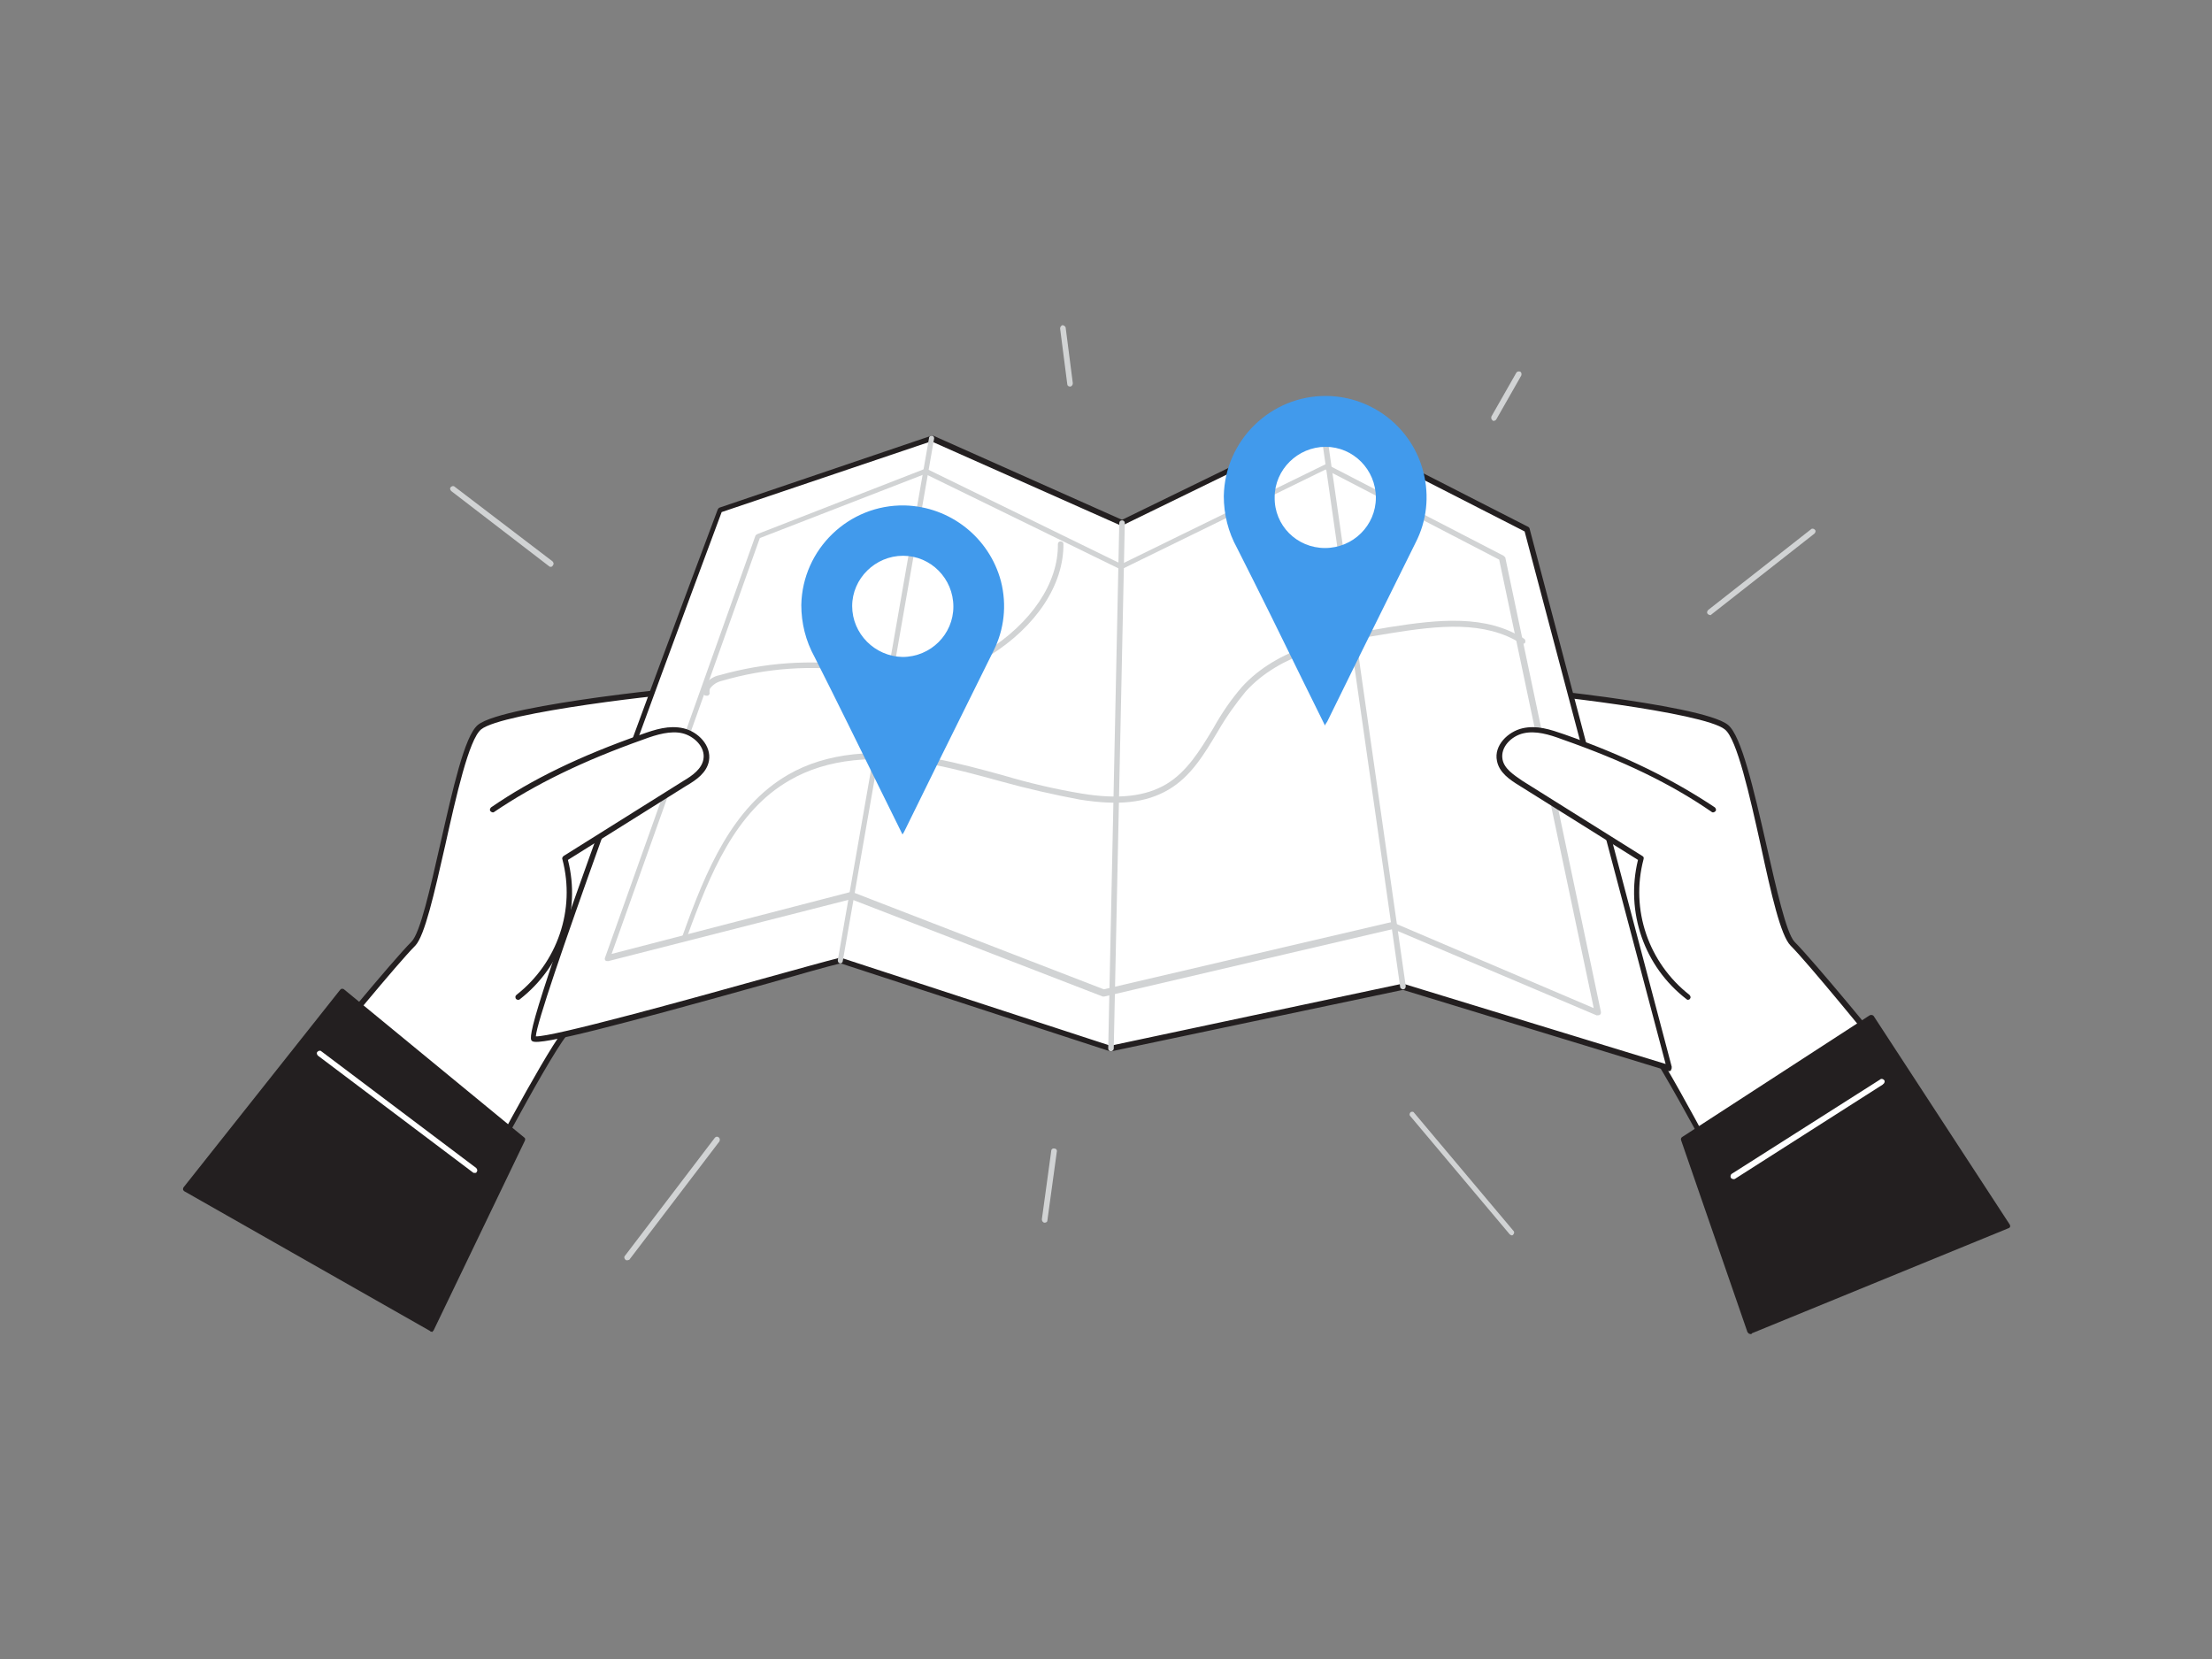 <svg transform="scale(1)" version="1.1" id="Layer_1" xmlns="http://www.w3.org/2000/svg" xmlns:xlink="http://www.w3.org/1999/xlink" x="0px" y="0px" viewBox="0 0 400 300" xml:space="preserve" class="show_show__wrapper__graphic__5Waiy "><rect x="0" y="0" width="400" height="300" fill="#808080" stroke="none"/><title>React</title><style type="text/css">
	.st0{fill:#FFFFFF;}
	.st1{fill:#231F20;}
	.st2{fill:#D1D3D4;}
	.st3{fill:#419AEC;}
</style><g id="Hands"><path class="st0" d="M84.7,217.7c0,0,13.3-25.7,17.4-30.8s24.6-61.6,24.8-62.2s-35.9,3.3-40.2,6.8s-8.4,35.6-12,39.1
		s-16.8,19.9-16.8,19.9L84.7,217.7z"></path><path class="st1" d="M84.7,218.2c-0.1,0-0.3-0.1-0.4-0.1l-26.8-27.2c-0.2-0.2-0.2-0.5,0-0.7c0.5-0.7,13.4-16.4,16.9-19.9
		c1.6-1.6,3.4-9.7,5.2-17.6c2.3-10.1,4.4-19.6,6.8-21.6s13.2-3.8,21.8-5c2.8-0.4,18.4-2.4,19.1-1.8c0.2,0.2,0.2,0.4,0.1,0.6
		c-0.1,0.1-0.6,1.7-1.4,3.8c-4.9,13.4-20,54.1-23.5,58.5c-4,5.1-17.2,30.5-17.3,30.7C85.1,218.1,85,218.2,84.7,218.2L84.7,218.2z
		 M58.6,190.5l26,26.4c2.1-4,13.4-25.5,17.1-30.3c2.3-2.9,10.1-22.5,23.3-58.2c0.6-1.7,1-2.7,1.2-3.2c-4.8,0.1-35.4,3.6-39.2,6.7
		c-2.2,1.8-4.5,12-6.5,21c-2,8.8-3.7,16.3-5.4,18.1C71.9,174.2,60.5,188.1,58.6,190.5z"></path><polygon class="st1" points="78,240.4 94.5,206.1 61.9,179.3 33.5,215 	"></polygon><path class="st1" d="M78,240.8c-0.1,0-0.2,0-0.2-0.1l-44.5-25.3c-0.1-0.1-0.2-0.2-0.2-0.3c0-0.1,0-0.3,0.1-0.4L61.5,179
		c0.1-0.1,0.2-0.2,0.3-0.2c0.1,0,0.3,0,0.4,0.1l32.6,26.8c0.2,0.1,0.2,0.4,0.1,0.6l-16.5,34.3c-0.1,0.1-0.2,0.2-0.3,0.3
		C78.1,240.8,78,240.8,78,240.8z M34.3,214.8l43.5,24.8l16.1-33.4L62,180L34.3,214.8z"></path><path class="st0" d="M85.8,212.1c-0.1,0-0.2,0-0.3-0.1l-28-21.1c-0.2-0.2-0.3-0.5-0.1-0.7s0.5-0.3,0.7-0.1l0,0l28,21.1
		c0.2,0.2,0.3,0.5,0.1,0.7C86.2,212.1,86,212.1,85.8,212.1z"></path><path class="st0" d="M314.2,217.7c0,0-13.3-25.6-17.4-30.8s-24.6-61.6-24.9-62.2s35.9,3.3,40.2,6.8s8.4,35.6,12,39.1
		s16.9,19.9,16.9,19.9L314.2,217.7z"></path><path class="st1" d="M314.2,218.2L314.2,218.2c-0.2,0-0.4-0.1-0.4-0.3c-0.1-0.3-13.4-25.7-17.4-30.7c-3.5-4.4-18.5-45.1-23.5-58.5
		c-0.8-2.1-1.3-3.6-1.4-3.8c-0.1-0.2,0-0.5,0.1-0.6c0.7-0.6,16.3,1.4,19.1,1.8c8.6,1.2,19.4,3,21.8,5s4.6,11.5,6.9,21.6
		c1.8,7.9,3.6,16,5.1,17.6c3.5,3.5,16.4,19.2,16.9,19.9c0.2,0.2,0.2,0.5,0,0.7L314.6,218C314.5,218.1,314.4,218.2,314.2,218.2z
		 M272.7,125.2c0.2,0.5,0.5,1.5,1.2,3.2c13.2,35.8,21.1,55.4,23.3,58.2c3.8,4.8,15,26.3,17.1,30.3l26-26.4
		c-2-2.4-13.3-16.3-16.5-19.5c-1.8-1.8-3.5-9.3-5.4-18.1c-2-9-4.3-19.3-6.5-21C308.1,128.8,277.5,125.3,272.7,125.2L272.7,125.2z"></path><polygon class="st1" points="316.5,240.7 304.5,206.1 338.3,184 362.9,221.8 	"></polygon><path class="st1" d="M316.5,241.2c-0.1,0-0.1,0-0.2,0c-0.1-0.1-0.2-0.2-0.3-0.3L304,206.2c-0.1-0.2,0-0.5,0.2-0.6l33.9-22
		c0.2-0.1,0.5-0.1,0.7,0.1c0,0,0,0,0,0l24.6,37.7c0.1,0.1,0.1,0.3,0.1,0.4c0,0.1-0.2,0.3-0.3,0.3l-46.4,19
		C316.7,241.3,316.6,241.3,316.5,241.2z M305.1,206.3l11.8,33.8l45.3-18.5l-24-36.8L305.1,206.3z"></path><path class="st0" d="M313.4,213.2c-0.2,0-0.3-0.1-0.4-0.2c-0.1-0.2-0.1-0.5,0.1-0.7l26.9-17.1c0.2-0.2,0.5-0.1,0.7,0.1
		s0.1,0.5-0.1,0.7c0,0-0.1,0-0.1,0.1l-26.8,17.1C313.5,213.2,313.4,213.3,313.4,213.2z"></path></g><g id="map"><path class="st0" d="M130.2,92.2c0,0-35.7,94.4-33.7,95.6s46.2-11.8,55.5-14.2l48.9,15.9l52.8-11.2l48.2,14.8l-25.8-97.4l-37-18.9
		l-36.3,17.7l-34.3-15.3L130.2,92.2z"></path><path class="st1" d="M301.9,193.7c0,0-0.1,0-0.1,0L253.7,179L201,190.1c-0.1,0-0.2,0-0.3,0L152,174.2c-2.5,0.6-7.4,2-13,3.6
		c-27.2,7.6-41.3,11.3-42.7,10.5c-0.7-0.4-1.6-0.9,15.9-48.8c8.6-23.5,17.5-47.1,17.6-47.4c0.1-0.1,0.2-0.3,0.3-0.3l38.3-13
		c0.1,0,0.2,0,0.4,0L202.9,94L239,76.4c0.1-0.1,0.3-0.1,0.4,0l37,18.9c0.1,0.1,0.2,0.2,0.2,0.3l25.7,97.3c0,0.2,0,0.4-0.1,0.5
		C302.2,193.6,302,193.7,301.9,193.7z M253.7,177.9h0.1l47.4,14.5l-25.5-96.3l-36.6-18.7l-36.1,17.6c-0.1,0.1-0.3,0.1-0.4,0
		l-34.2-15.2l-37.9,12.8C117,128.8,97.1,183,96.9,187.4c2.8,0.2,28.1-6.8,41.7-10.6c5.8-1.6,10.8-3,13.2-3.6c0.1,0,0.2,0,0.3,0
		l48.7,15.9l52.7-11.2L253.7,177.9z M97,187.6L97,187.6z"></path><path class="st2" d="M127.7,125.8c-0.2,0-0.4-0.1-0.5-0.3c-0.2-0.5-0.1-1,0.1-1.5c0.7-1,1.7-1.7,2.8-1.9c8.1-2.3,16.5-2.9,24.9-1.7
		c1,0.2,2.1,0.3,3.1,0.5c3.4,0.6,6.9,1.2,10.3,0.8c3.5-0.6,6.9-1.9,9.9-3.9c8.2-5.1,13.1-12.4,13-19.4c0-0.3,0.2-0.5,0.5-0.5
		c0,0,0,0,0,0c0.3,0,0.5,0.2,0.5,0.4c0,0,0,0,0,0c0.1,7.4-4.9,15-13.4,20.3c-3.1,2.1-6.6,3.5-10.2,4.1c-3.6,0.5-7.2-0.2-10.6-0.8
		c-1-0.2-2.1-0.4-3.1-0.5c-8.2-1.2-16.5-0.6-24.4,1.7c-0.9,0.2-1.7,0.7-2.2,1.4c-0.1,0.2-0.1,0.5-0.1,0.7c0.1,0.3-0.1,0.5-0.3,0.6
		C127.8,125.8,127.7,125.8,127.7,125.8z"></path><path class="st2" d="M123.9,169.9c-0.1,0-0.1,0-0.2,0c-0.3-0.1-0.4-0.4-0.3-0.6c0,0,0,0,0,0c4.3-12.1,9.1-23.4,19.1-29.2
		c6.9-4,15.9-4.9,26.7-2.9c4.1,0.8,8.2,1.9,12.2,3c4.7,1.4,9.4,2.5,14.2,3.3c6.7,1.1,11.6,0.5,15.3-1.7s6.1-6.1,8.5-10.1
		c1.5-2.7,3.2-5.2,5.2-7.5c6.4-7,16.3-9.1,26.7-10.8c8.9-1.4,17.4-2.3,24.3,2.1c0.2,0.1,0.3,0.4,0.2,0.7c-0.1,0.2-0.4,0.3-0.7,0.2
		c0,0,0,0,0,0c-6.6-4.2-14.9-3.3-23.6-1.9c-10.2,1.6-20,3.7-26.2,10.5c-1.9,2.3-3.6,4.7-5.1,7.3c-2.4,4-4.8,8.1-8.9,10.5
		s-9,2.9-16,1.8c-4.8-0.9-9.6-2-14.3-3.3c-4-1.1-8-2.2-12.1-3c-10.6-2-19.4-1.1-26.1,2.8c-9.8,5.6-14.4,16.8-18.7,28.7
		C124.3,169.7,124.1,169.9,123.9,169.9z"></path><path class="st2" d="M200.9,190.1L200.9,190.1c-0.3,0-0.5-0.2-0.5-0.5c0,0,0,0,0,0l2-95c0-0.3,0.2-0.5,0.5-0.5
		c0.3,0,0.5,0.2,0.5,0.5c0,0,0,0,0,0l-2,95C201.4,189.9,201.1,190.1,200.9,190.1C200.9,190.1,200.9,190.1,200.9,190.1z"></path><path class="st2" d="M152,174.2L152,174.2c-0.4,0-0.5-0.3-0.5-0.6c0,0,0,0,0,0L168,79.2c0-0.3,0.3-0.4,0.5-0.4c0,0,0,0,0,0
		c0.3,0,0.5,0.3,0.4,0.6c0,0,0,0,0,0l-16.5,94.4C152.4,174,152.2,174.2,152,174.2z"></path><path class="st2" d="M253.7,178.9c-0.2,0-0.5-0.2-0.5-0.4L238.7,77c0-0.3,0.2-0.5,0.4-0.6c0.3,0,0.5,0.2,0.6,0.4l14.5,101.5
		C254.2,178.6,254.1,178.9,253.7,178.9L253.7,178.9z"></path><path class="st2" d="M288.9,183.6c-0.1,0-0.1,0-0.2,0L251.9,168l-52.2,12.2c-0.1,0-0.2,0-0.3,0l-45.5-17.6L110,173.8
		c-0.2,0-0.4,0-0.5-0.1c-0.1-0.1-0.2-0.3-0.1-0.5l27.2-76.3c0-0.1,0.2-0.2,0.3-0.3l30.3-11.8c0.1-0.1,0.3-0.1,0.4,0l35.2,17.2
		l36.8-18c0.1-0.1,0.3-0.1,0.4,0l31.9,16.5c0.1,0.1,0.2,0.2,0.3,0.3l17.3,82.2c0,0.2,0,0.4-0.2,0.5
		C289.2,183.6,289,183.6,288.9,183.6z M251.9,166.9c0.1,0,0.1,0,0.2,0l36.1,15.4l-17.1-81.1l-31.4-16.3l-36.8,18
		c-0.1,0.1-0.3,0.1-0.4,0l-35.2-17.2l-29.9,11.6l-26.8,75.2l43.2-11.2c0.1,0,0.2,0,0.3,0l45.5,17.6l52.2-12.2L251.9,166.9z"></path></g><path class="st3" id="marker_2" d="M239.6,131.2l-3.8-7.7c-4-8.2-8-16.3-12.1-24.4c-1.6-2.9-2.4-6.1-2.4-9.4
	c0.2-10.1,8.5-18.2,18.6-18.1c8.3,0.1,15.5,5.8,17.5,13.8c1.1,4.3,0.6,8.8-1.4,12.7l-10.1,20.4l-5.9,12
	C239.8,130.8,239.7,130.9,239.6,131.2z M239.6,99.1c5.1,0,9.2-4.1,9.2-9.1c0-5.1-4.1-9.2-9.1-9.2s-9.2,4.1-9.2,9.1c0,0,0,0,0,0
	C230.4,95,234.5,99.1,239.6,99.1L239.6,99.1z"></path><path class="st3" id="marker_1" d="M163.2,150.9l-3.8-7.7c-4-8.1-8-16.3-12.1-24.4c-1.6-2.9-2.4-6.1-2.4-9.4
	c0.2-10.1,8.6-18.2,18.7-18c8.2,0.2,15.3,5.8,17.4,13.7c1.1,4.3,0.6,8.8-1.4,12.7l-10.1,20.4l-5.9,12
	C163.5,150.4,163.4,150.6,163.2,150.9z M163.2,118.8c5.1,0,9.2-4.1,9.2-9.1c0-5.1-4.1-9.2-9.1-9.2s-9.2,4.1-9.2,9.1c0,0,0,0,0,0
	C154.1,114.6,158.2,118.7,163.2,118.8L163.2,118.8z"></path><g id="Thumbs"><path class="st0" d="M309.8,146.4c-8.3-5.7-17.6-9.8-27.1-13.2c-2.4-0.8-4.9-1.6-7.3-1.1s-4.7,2.8-4.2,5.3c0.4,1.9,2.2,3.2,3.9,4.2
		l21.7,13.6c-2.4,9.3,0.9,19.1,8.5,25"></path><path class="st1" d="M305.3,180.8c-0.1,0-0.2,0-0.3-0.1c-7.7-5.9-11.1-15.8-8.8-25.2l-21.4-13.4c-1.8-1.1-3.7-2.4-4.1-4.5
		c-0.6-2.8,2-5.3,4.6-5.9s5,0.2,7.6,1.1c11.1,3.9,19.7,8.2,27.2,13.2c0.2,0.2,0.3,0.5,0.1,0.7c-0.2,0.2-0.5,0.3-0.7,0.1
		c-7.4-5.1-15.9-9.2-27-13.1c-2.4-0.9-4.8-1.6-7-1.1s-4.2,2.5-3.8,4.7c0.3,1.7,2,2.8,3.6,3.9l21.7,13.6c0.2,0.1,0.3,0.3,0.2,0.6
		c-2.4,9.1,0.9,18.7,8.3,24.5c0.2,0.2,0.3,0.5,0.1,0.7C305.6,180.7,305.5,180.7,305.3,180.8L305.3,180.8z"></path><path class="st0" d="M89.2,146.4c8.3-5.7,17.6-9.8,27.1-13.2c2.3-0.8,4.9-1.6,7.3-1.1s4.7,2.8,4.2,5.3c-0.4,1.9-2.2,3.2-3.8,4.2
		l-21.7,13.6c2.4,9.3-0.9,19.1-8.5,25"></path><path class="st1" d="M93.7,180.8c-0.3,0-0.5-0.2-0.5-0.5c0-0.2,0.1-0.3,0.2-0.4c7.4-5.8,10.7-15.4,8.3-24.5c-0.1-0.2,0-0.4,0.2-0.6
		l21.7-13.6c1.7-1,3.3-2.2,3.6-3.9c0.4-2.2-1.7-4.2-3.8-4.7s-4.6,0.2-7,1.1c-11,3.9-19.6,8.1-27,13.1c-0.2,0.2-0.5,0.1-0.7-0.1
		c-0.2-0.2-0.1-0.5,0.1-0.7c7.4-5.1,16.1-9.3,27.2-13.2c2.5-0.9,5-1.7,7.6-1.1s5.1,3.1,4.6,5.9c-0.4,2.1-2.2,3.4-4.1,4.5l-21.4,13.4
		c2.4,9.4-1.1,19.3-8.7,25.2C93.9,180.8,93.8,180.8,93.7,180.8z"></path></g><g id="lines"><path class="st2" d="M99.6,102.5c-0.1,0-0.2,0-0.3-0.1L81.6,88.8c-0.2-0.2-0.3-0.5-0.1-0.7s0.5-0.3,0.7-0.1l17.7,13.5
		c0.2,0.2,0.3,0.5,0.1,0.7C99.9,102.4,99.8,102.5,99.6,102.5z"></path><path class="st2" d="M193.5,69.9c-0.3,0-0.5-0.2-0.5-0.4l-1.3-10.1c0-0.3,0.2-0.5,0.4-0.6c0.3,0,0.5,0.2,0.6,0.4c0,0,0,0,0,0
		l1.3,10.1C194,69.6,193.8,69.9,193.5,69.9L193.5,69.9z"></path><path class="st2" d="M309.2,111.2c-0.2,0-0.3-0.1-0.4-0.2c-0.2-0.2-0.1-0.5,0.1-0.7c0,0,0,0,0,0l18.6-14.6c0.2-0.2,0.5-0.1,0.7,0.1
		c0.2,0.2,0.1,0.5-0.1,0.7l-18.6,14.6C309.4,111.2,309.3,111.3,309.2,111.2z"></path><path class="st2" d="M270.1,76.1c-0.1,0-0.2,0-0.2-0.1c-0.2-0.1-0.3-0.4-0.2-0.7l4.5-7.9c0.1-0.2,0.4-0.3,0.7-0.2
		c0.2,0.1,0.3,0.4,0.2,0.7l-4.5,7.9C270.5,76,270.3,76.1,270.1,76.1z"></path><path class="st2" d="M113.4,227.9c-0.1,0-0.2,0-0.3-0.1c-0.2-0.2-0.3-0.5-0.1-0.7c0,0,0,0,0,0l16.3-21.4c0.2-0.2,0.5-0.2,0.7,0
		c0.2,0.2,0.2,0.4,0.1,0.7l-16.3,21.4C113.7,227.8,113.6,227.9,113.4,227.9z"></path><path class="st2" d="M273.4,223.4c-0.1,0-0.3-0.1-0.4-0.2l-18-21.4c-0.2-0.2-0.1-0.5,0.1-0.7c0.2-0.1,0.5-0.1,0.6,0.1l18,21.4
		c0.2,0.2,0.1,0.5-0.1,0.7C273.6,223.3,273.5,223.4,273.4,223.4L273.4,223.4z"></path><path class="st2" d="M188.9,221.1L188.9,221.1c-0.3,0-0.5-0.3-0.5-0.6c0,0,0,0,0,0l1.7-12.4c0-0.3,0.3-0.5,0.6-0.4
		c0.3,0,0.5,0.3,0.4,0.6l-1.7,12.4C189.4,221,189.1,221.1,188.9,221.1z"></path></g></svg>